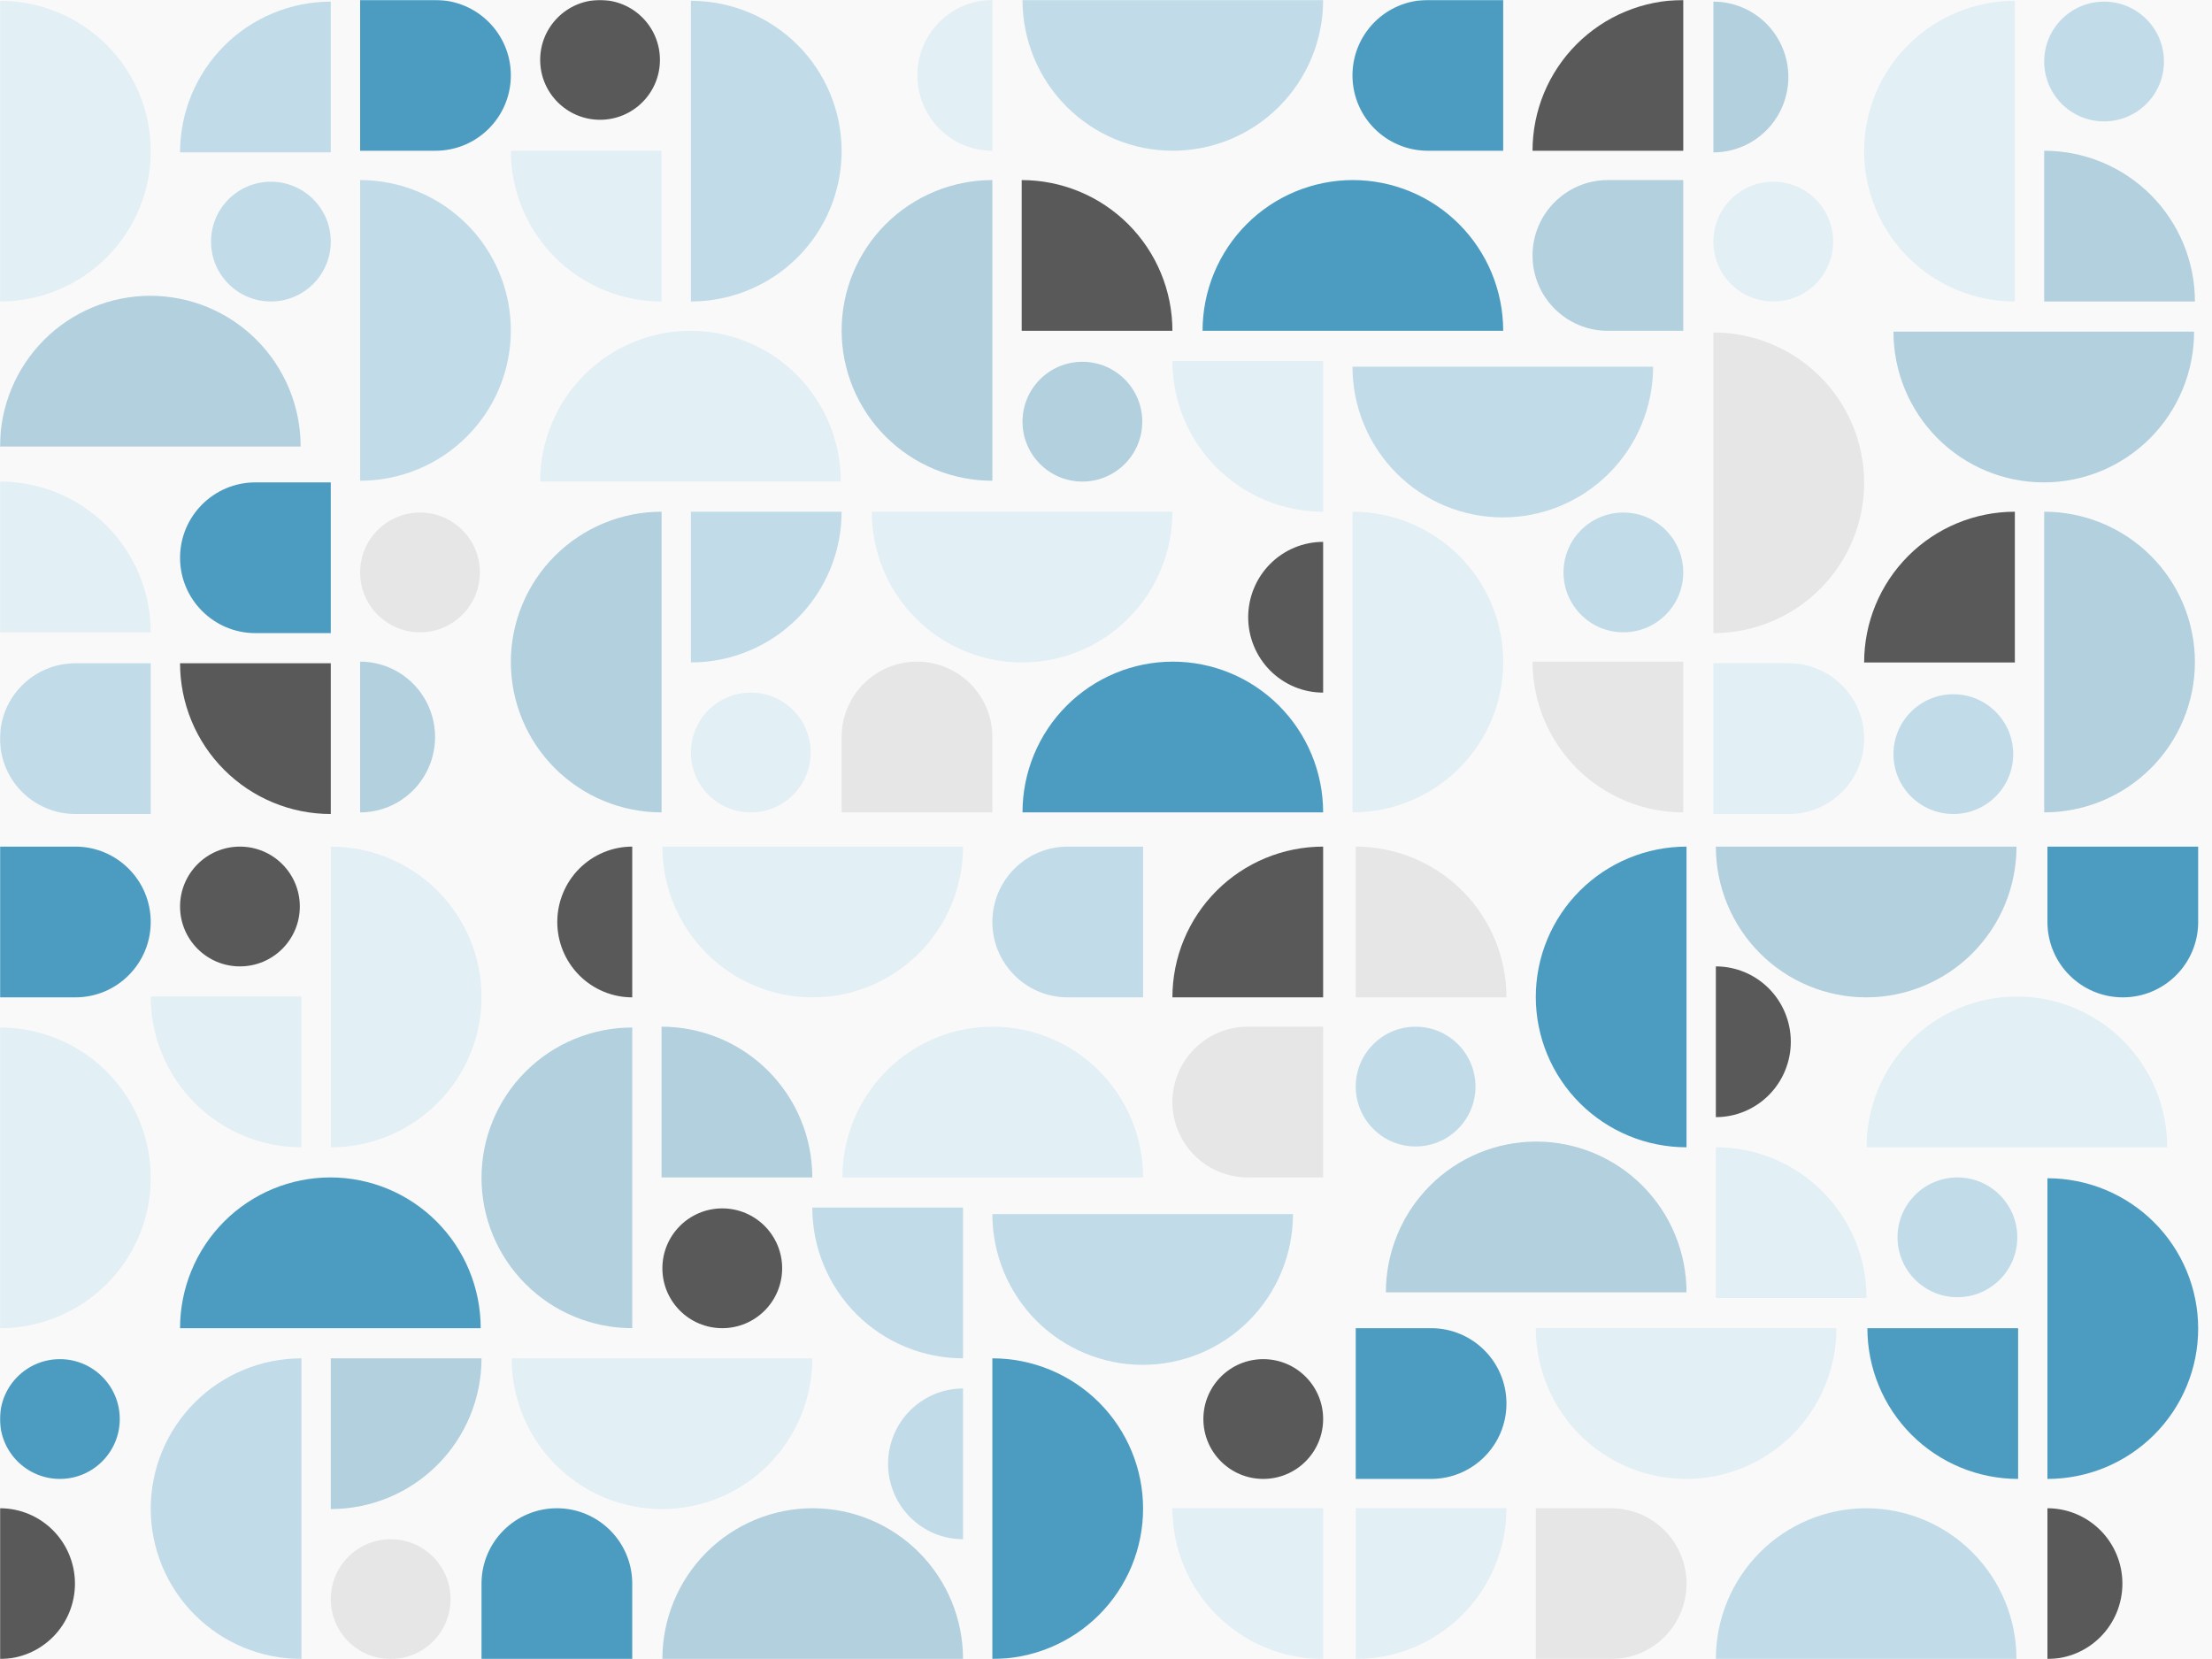 <svg width="1600" height="1200" viewBox="0 0 1600 1200" fill="none" xmlns="http://www.w3.org/2000/svg">
<rect width="1600" height="1200" fill="white"/>
<rect width="1600" height="1200" fill="#F9F9F9"/>
<mask id="mask0" mask-type="alpha" maskUnits="userSpaceOnUse" x="0" y="0" width="1600" height="1200">
<rect width="1600" height="1200" fill="#F9F9F9"/>
</mask>
<g mask="url(#mask0)">
<path d="M217.461 322.987C217.461 308.668 214.649 294.489 209.185 281.26C203.72 268.032 195.711 256.011 185.614 245.886C175.517 235.761 163.531 227.729 150.34 222.249C137.148 216.77 123.009 213.949 108.731 213.949C94.452 213.949 80.313 216.77 67.121 222.249C53.93 227.729 41.944 235.761 31.847 245.886C21.75 256.011 13.741 268.032 8.277 281.26C2.812 294.489 0 308.668 0 322.987H108.731H217.461Z" fill="#94C0D4" fill-opacity="0.7"/>
<path d="M0 218.075C14.317 218.075 28.495 215.262 41.722 209.798C54.949 204.333 66.968 196.323 77.092 186.225C87.216 176.127 95.247 164.14 100.726 150.947C106.206 137.753 109.025 123.613 109.025 109.332C109.025 95.052 106.206 80.912 100.726 67.718C95.247 54.525 87.216 42.538 77.092 32.44C66.968 22.342 54.949 14.332 41.722 8.867C28.495 3.403 14.317 0.59 0 0.59V109.332V218.075Z" fill="#E2EFF5"/>
<path d="M239.265 588.802C224.948 588.802 210.771 585.982 197.544 580.502C184.317 575.022 172.298 566.99 162.174 556.865C152.05 546.74 144.019 534.719 138.539 521.491C133.06 508.263 130.24 494.083 130.24 479.765H239.265V588.802Z" fill="#161616" fill-opacity="0.7"/>
<path d="M0 348.33C14.317 348.33 28.495 351.15 41.722 356.63C54.949 362.11 66.968 370.142 77.092 380.267C87.216 390.392 95.247 402.413 100.726 415.641C106.206 428.869 109.025 443.049 109.025 457.367H0L0 348.33Z" fill="#E2EFF5"/>
<path d="M130.24 110.216C130.24 95.897 133.06 81.718 138.539 68.489C144.019 55.26 152.05 43.24 162.174 33.115C172.298 22.99 184.317 14.958 197.544 9.479C210.771 3.999 224.948 1.179 239.265 1.179V110.216H130.24Z" fill="#AAD1E2" fill-opacity="0.7"/>
<path d="M0 534.283C0 504.174 24.406 479.765 54.513 479.765H109.025V588.802H54.513C24.406 588.802 0 564.393 0 534.283V534.283Z" fill="#AAD1E2" fill-opacity="0.7"/>
<path d="M130.24 403.439C130.24 433.548 154.647 457.957 184.753 457.957H239.265V348.92H184.753C154.647 348.92 130.24 373.329 130.24 403.439V403.439Z" fill="#0275A9" fill-opacity="0.7"/>
<path d="M195.95 218.075C219.873 218.075 239.266 198.68 239.266 174.755C239.266 150.83 219.873 131.435 195.95 131.435C172.028 131.435 152.635 150.83 152.635 174.755C152.635 198.68 172.028 218.075 195.95 218.075Z" fill="#AAD1E2" fill-opacity="0.7"/>
<path d="M1587.64 218.074C1587.64 203.755 1584.82 189.577 1579.34 176.348C1573.86 163.119 1565.83 151.098 1555.71 140.973C1545.58 130.848 1533.57 122.817 1520.34 117.337C1507.11 111.857 1492.93 109.037 1478.62 109.037V218.074H1587.64Z" fill="#94C0D4" fill-opacity="0.7"/>
<path d="M1239.35 110.216C1246.47 110.216 1253.52 108.806 1260.1 106.066C1266.68 103.326 1272.65 99.31 1277.69 94.248C1282.72 89.185 1286.72 83.175 1289.44 76.561C1292.17 69.946 1293.57 62.857 1293.57 55.697C1293.57 48.538 1292.17 41.449 1289.44 34.834C1286.72 28.22 1282.72 22.209 1277.69 17.147C1272.65 12.084 1266.68 8.069 1260.1 5.329C1253.52 2.589 1246.47 1.179 1239.35 1.179L1239.35 55.697L1239.35 110.216Z" fill="#94C0D4" fill-opacity="0.7"/>
<path d="M1457.4 0.59C1443.08 0.59 1428.91 3.403 1415.68 8.867C1402.45 14.332 1390.43 22.342 1380.31 32.44C1370.19 42.538 1362.16 54.525 1356.68 67.718C1351.2 80.912 1348.38 95.052 1348.38 109.332C1348.38 123.613 1351.2 137.753 1356.68 150.947C1362.16 164.14 1370.19 176.127 1380.31 186.225C1390.43 196.323 1402.45 204.333 1415.68 209.798C1428.91 215.262 1443.08 218.075 1457.4 218.075V109.332V0.59Z" fill="#E2EFF5"/>
<path d="M1348.38 479.175C1348.38 464.856 1351.2 450.677 1356.68 437.449C1362.16 424.22 1370.19 412.2 1380.31 402.075C1390.43 391.95 1402.45 383.918 1415.68 378.438C1428.91 372.957 1443.08 370.138 1457.4 370.138V479.175H1348.38Z" fill="#161616" fill-opacity="0.7"/>
<path d="M1478.62 587.623C1492.93 587.623 1507.11 584.811 1520.34 579.345C1533.57 573.88 1545.58 565.87 1555.71 555.772C1565.83 545.674 1573.86 533.687 1579.34 520.494C1584.82 507.301 1587.64 493.16 1587.64 478.88C1587.64 464.6 1584.82 450.459 1579.34 437.267C1573.86 424.074 1565.83 412.086 1555.71 401.988C1545.58 391.891 1533.57 383.881 1520.34 378.415C1507.11 372.95 1492.93 370.138 1478.62 370.138V478.88V587.623Z" fill="#94C0D4" fill-opacity="0.7"/>
<path d="M1239.35 240.472C1253.67 240.472 1267.85 243.284 1281.07 248.749C1294.3 254.215 1306.32 262.225 1316.44 272.322C1326.57 282.42 1334.6 294.408 1340.08 307.601C1345.56 320.793 1348.38 334.934 1348.38 349.214C1348.38 363.494 1345.56 377.635 1340.08 390.828C1334.6 404.021 1326.57 416.008 1316.44 426.106C1306.32 436.204 1294.3 444.214 1281.07 449.679C1267.85 455.145 1253.67 457.957 1239.35 457.957L1239.35 349.214L1239.35 240.472Z" fill="#E6E6E6"/>
<path d="M1369.59 239.882C1369.59 254.201 1372.4 268.38 1377.87 281.608C1383.33 294.837 1391.34 306.857 1401.44 316.982C1411.53 327.107 1423.52 335.139 1436.71 340.619C1449.9 346.099 1464.04 348.919 1478.32 348.919C1492.6 348.919 1506.74 346.099 1519.93 340.619C1533.12 335.139 1545.11 327.107 1555.21 316.982C1565.3 306.857 1573.31 294.837 1578.78 281.608C1584.24 268.38 1587.05 254.201 1587.05 239.882H1478.32H1369.59Z" fill="#94C0D4" fill-opacity="0.7"/>
<path d="M1348.38 534.283C1348.38 564.393 1323.97 588.802 1293.86 588.802H1239.35L1239.35 479.765H1293.86C1323.97 479.765 1348.38 504.174 1348.38 534.283V534.283Z" fill="#E2EFF5"/>
<path d="M1521.93 87.819C1545.86 87.819 1565.25 68.424 1565.25 44.499C1565.25 20.574 1545.86 1.179 1521.93 1.179C1498.01 1.179 1478.62 20.574 1478.62 44.499C1478.62 68.424 1498.01 87.819 1521.93 87.819Z" fill="#AAD1E2" fill-opacity="0.7"/>
<path d="M1282.67 218.075C1306.59 218.075 1325.98 198.68 1325.98 174.755C1325.98 150.83 1306.59 131.435 1282.67 131.435C1258.74 131.435 1239.35 150.83 1239.35 174.755C1239.35 198.68 1258.74 218.075 1282.67 218.075Z" fill="#E2EFF5"/>
<path d="M1412.91 588.802C1436.83 588.802 1456.22 569.406 1456.22 545.481C1456.22 521.556 1436.83 502.161 1412.91 502.161C1388.98 502.161 1369.59 521.556 1369.59 545.481C1369.59 569.406 1388.98 588.802 1412.91 588.802Z" fill="#AAD1E2" fill-opacity="0.7"/>
<path d="M608.773 370.138C608.773 384.457 605.954 398.635 600.474 411.865C594.995 425.094 586.964 437.114 576.84 447.239C566.716 457.364 554.697 465.395 541.47 470.875C528.243 476.355 514.065 479.175 499.748 479.175V370.138H608.773Z" fill="#AAD1E2" fill-opacity="0.7"/>
<path d="M957.064 500.983C949.944 500.983 942.893 499.573 936.316 496.833C929.738 494.093 923.761 490.077 918.725 485.015C913.691 479.952 909.697 473.942 906.973 467.327C904.249 460.713 902.846 453.623 902.846 446.464C902.846 439.305 904.249 432.215 906.973 425.601C909.697 418.986 913.691 412.976 918.725 407.913C923.761 402.851 929.738 398.835 936.316 396.095C942.893 393.355 949.944 391.945 957.064 391.945V500.983Z" fill="#161616" fill-opacity="0.7"/>
<path d="M717.798 109.037C710.678 109.037 703.628 107.626 697.05 104.887C690.472 102.148 684.495 98.131 679.459 93.07C674.426 88.006 670.431 81.996 667.707 75.382C664.983 68.768 663.58 61.678 663.58 54.519C663.58 47.359 664.983 40.27 667.707 33.656C670.431 27.041 674.426 21.031 679.459 15.967C684.495 10.906 690.472 6.889 697.05 4.15C703.628 1.411 710.678 0 717.798 0V109.037Z" fill="#E2EFF5"/>
<path d="M260.482 478.586C267.602 478.586 274.653 479.996 281.231 482.736C287.809 485.476 293.786 489.492 298.82 494.554C303.855 499.617 307.849 505.627 310.573 512.241C313.298 518.856 314.7 525.945 314.7 533.105C314.7 540.264 313.298 547.353 310.573 553.968C307.849 560.582 303.855 566.593 298.82 571.655C293.786 576.718 287.809 580.733 281.231 583.473C274.653 586.213 267.602 587.623 260.482 587.623V478.586Z" fill="#94C0D4" fill-opacity="0.7"/>
<path d="M478.533 587.623C464.216 587.623 450.038 584.81 436.811 579.345C423.583 573.881 411.565 565.871 401.441 555.773C391.317 545.675 383.286 533.688 377.807 520.494C372.328 507.301 369.508 493.161 369.508 478.88C369.508 464.6 372.328 450.46 377.807 437.266C383.286 424.073 391.317 412.085 401.441 401.988C411.565 391.89 423.583 383.88 436.811 378.415C450.038 372.95 464.216 370.138 478.533 370.138V587.623Z" fill="#94C0D4" fill-opacity="0.7"/>
<path d="M369.508 109.037H478.533V218.074C464.216 218.074 450.038 215.255 436.811 209.775C423.583 204.294 411.565 196.263 401.441 186.137C391.317 176.012 383.286 163.992 377.807 150.764C372.328 137.535 369.508 123.356 369.508 109.037Z" fill="#E2EFF5"/>
<path d="M499.748 0.59C514.065 0.59 528.243 3.402 541.47 8.867C554.697 14.333 566.716 22.343 576.84 32.441C586.964 42.538 594.995 54.526 600.474 67.719C605.954 80.912 608.773 95.052 608.773 109.332C608.773 123.613 605.954 137.753 600.474 150.946C594.995 164.139 586.964 176.127 576.84 186.224C566.716 196.322 554.697 204.332 541.47 209.798C528.243 215.263 514.065 218.075 499.748 218.075V0.59Z" fill="#AAD1E2" fill-opacity="0.7"/>
<path d="M739.604 587.623C739.604 573.304 742.415 559.125 747.88 545.896C753.345 532.667 761.354 520.647 771.451 510.522C781.547 500.397 793.534 492.366 806.725 486.886C819.916 481.406 834.056 478.586 848.334 478.586C862.613 478.586 876.752 481.406 889.943 486.886C903.134 492.366 915.121 500.397 925.217 510.522C935.314 520.647 943.323 532.667 948.788 545.896C954.253 559.125 957.065 573.304 957.065 587.623H739.604Z" fill="#0275A9" fill-opacity="0.7"/>
<path d="M1195.74 265.226C1195.74 279.544 1192.93 293.724 1187.46 306.952C1182 320.18 1173.99 332.201 1163.89 342.326C1153.8 352.451 1141.81 360.483 1128.62 365.963C1115.43 371.443 1101.29 374.263 1087.01 374.263C1072.73 374.263 1058.59 371.443 1045.4 365.963C1032.21 360.483 1020.22 352.451 1010.13 342.326C1000.03 332.201 992.021 320.18 986.556 306.952C981.091 293.724 978.279 279.544 978.279 265.226H1195.74Z" fill="#AAD1E2" fill-opacity="0.7"/>
<path d="M978.279 370.138C992.596 370.138 1006.77 372.95 1020 378.415C1033.23 383.88 1045.25 391.89 1055.37 401.988C1065.5 412.085 1073.53 424.073 1079.01 437.266C1084.49 450.46 1087.3 464.6 1087.3 478.88C1087.3 493.161 1084.49 507.301 1079.01 520.494C1073.53 533.688 1065.5 545.675 1055.37 555.773C1045.25 565.871 1033.23 573.881 1020 579.345C1006.77 584.81 992.596 587.623 978.279 587.623V370.138Z" fill="#E2EFF5"/>
<path d="M869.844 239.293C869.844 224.974 872.656 210.795 878.12 197.567C883.585 184.338 891.594 172.318 901.691 162.193C911.788 152.068 923.774 144.036 936.965 138.556C950.156 133.076 964.296 130.256 978.574 130.256C992.853 130.256 1006.99 133.076 1020.18 138.556C1033.37 144.036 1045.36 152.068 1055.46 162.193C1065.55 172.318 1073.56 184.338 1079.03 197.567C1084.49 210.795 1087.3 224.974 1087.3 239.293H869.844Z" fill="#0275A9" fill-opacity="0.7"/>
<path d="M957.065 0C957.065 14.319 954.253 28.498 948.788 41.726C943.323 54.955 935.314 66.975 925.217 77.1C915.121 87.225 903.134 95.257 889.943 100.737C876.752 106.218 862.613 109.037 848.334 109.037C834.056 109.037 819.916 106.218 806.725 100.737C793.534 95.257 781.547 87.225 771.451 77.1C761.354 66.975 753.345 54.955 747.88 41.726C742.415 28.498 739.604 14.319 739.604 0H957.065Z" fill="#AAD1E2" fill-opacity="0.7"/>
<path d="M717.799 347.741C703.481 347.741 689.304 344.929 676.077 339.464C662.85 333.998 650.831 325.988 640.707 315.89C630.583 305.793 622.552 293.805 617.072 280.612C611.593 267.419 608.773 253.279 608.773 238.998C608.773 224.718 611.593 210.578 617.072 197.385C622.552 184.192 630.583 172.204 640.707 162.107C650.831 152.009 662.85 143.999 676.077 138.533C689.304 133.068 703.481 130.256 717.799 130.256V347.741Z" fill="#94C0D4" fill-opacity="0.7"/>
<path d="M260.482 347.741V130.256C274.8 130.256 288.977 133.068 302.205 138.533C315.432 143.999 327.451 152.009 337.575 162.107C347.699 172.204 355.73 184.192 361.209 197.385C366.688 210.578 369.508 224.718 369.508 238.998C369.508 253.279 366.688 267.419 361.209 280.612C355.73 293.805 347.699 305.793 337.575 315.89C327.451 325.988 315.432 333.998 302.205 339.464C288.977 344.929 274.8 347.741 260.482 347.741Z" fill="#AAD1E2" fill-opacity="0.7"/>
<path d="M390.723 348.33C390.723 334.012 393.535 319.832 398.999 306.604C404.464 293.375 412.472 281.355 422.569 271.23C432.666 261.105 444.652 253.073 457.844 247.593C471.036 242.113 485.175 239.293 499.453 239.293C513.732 239.293 527.871 242.113 541.062 247.593C554.253 253.073 566.24 261.105 576.337 271.23C586.433 281.355 594.442 293.375 599.907 306.604C605.372 319.832 608.184 334.012 608.184 348.33H390.723Z" fill="#E2EFF5"/>
<path d="M848.039 370.138C848.039 384.457 845.227 398.635 839.763 411.865C834.298 425.094 826.289 437.114 816.192 447.239C806.095 457.364 794.109 465.395 780.918 470.875C767.726 476.355 753.587 479.175 739.309 479.175C725.03 479.175 710.891 476.355 697.7 470.875C684.508 465.395 672.522 457.364 662.425 447.239C652.329 437.114 644.319 425.094 638.855 411.865C633.39 398.635 630.578 384.457 630.578 370.138H848.039Z" fill="#E2EFF5"/>
<path d="M848.039 239.293H739.014V130.256C753.331 130.256 767.508 133.076 780.735 138.556C793.962 144.036 805.981 152.068 816.105 162.193C826.229 172.318 834.26 184.338 839.74 197.567C845.219 210.795 848.039 224.974 848.039 239.293Z" fill="#161616" fill-opacity="0.7"/>
<path d="M1217.55 0V109.037H1108.52C1108.52 94.719 1111.34 80.539 1116.82 67.311C1122.3 54.083 1130.33 42.062 1140.45 31.937C1150.58 21.812 1162.6 13.78 1175.82 8.3C1189.05 2.82 1203.23 0 1217.55 0Z" fill="#161616" fill-opacity="0.7"/>
<path d="M848.039 261.101H957.064V370.138C942.747 370.138 928.569 367.318 915.342 361.838C902.116 356.358 890.097 348.326 879.973 338.201C869.848 328.076 861.818 316.055 856.338 302.827C850.858 289.599 848.039 275.419 848.039 261.101Z" fill="#E2EFF5"/>
<path d="M1108.52 478.586H1217.55V587.623C1203.23 587.623 1189.05 584.803 1175.82 579.323C1162.6 573.844 1150.58 565.812 1140.45 555.687C1130.33 545.562 1122.3 533.542 1116.82 520.313C1111.34 507.084 1108.52 492.905 1108.52 478.586Z" fill="#E6E6E6"/>
<path d="M663.286 478.586C693.392 478.586 717.799 502.995 717.799 533.105V587.623H608.773V533.105C608.773 502.995 633.18 478.586 663.286 478.586Z" fill="#E6E6E6"/>
<path d="M369.508 54.519C369.508 84.628 345.101 109.037 314.995 109.037H260.482V0H314.995C345.101 0 369.508 24.409 369.508 54.519Z" fill="#0275A9" fill-opacity="0.7"/>
<path d="M978.279 54.519C978.279 24.409 1002.69 0 1032.79 0H1087.3V109.037H1032.79C1002.69 109.037 978.279 84.628 978.279 54.519Z" fill="#0275A9" fill-opacity="0.7"/>
<path d="M1108.52 184.775C1108.52 154.665 1132.93 130.256 1163.03 130.256H1217.55V239.293H1163.03C1132.93 239.293 1108.52 214.884 1108.52 184.775Z" fill="#94C0D4" fill-opacity="0.7"/>
<path d="M543.063 500.982C566.986 500.982 586.379 520.378 586.379 544.303C586.379 568.228 566.986 587.623 543.063 587.623C519.141 587.623 499.748 568.228 499.748 544.303C499.748 520.378 519.141 500.982 543.063 500.982Z" fill="#E2EFF5"/>
<path d="M303.798 370.727C327.72 370.727 347.113 390.122 347.113 414.047C347.113 437.972 327.72 457.367 303.798 457.367C279.875 457.367 260.482 437.972 260.482 414.047C260.482 390.122 279.875 370.727 303.798 370.727Z" fill="#E6E6E6"/>
<path d="M434.038 0C457.961 0 477.353 19.395 477.353 43.32C477.353 67.245 457.961 86.641 434.038 86.641C410.116 86.641 390.723 67.245 390.723 43.32C390.723 19.395 410.116 0 434.038 0Z" fill="#161616" fill-opacity="0.7"/>
<path d="M782.919 261.689C806.841 261.689 826.234 281.085 826.234 305.01C826.234 328.935 806.841 348.33 782.919 348.33C758.996 348.33 739.604 328.935 739.604 305.01C739.604 281.085 758.996 261.689 782.919 261.689Z" fill="#94C0D4" fill-opacity="0.7"/>
<path d="M1174.23 370.727C1198.15 370.727 1217.55 390.122 1217.55 414.047C1217.55 437.972 1198.15 457.367 1174.23 457.367C1150.31 457.367 1130.92 437.972 1130.92 414.047C1130.92 390.122 1150.31 370.727 1174.23 370.727Z" fill="#AAD1E2" fill-opacity="0.7"/>
<path d="M348.291 982.515C348.291 996.834 345.471 1011.01 339.992 1024.24C334.512 1037.47 326.481 1049.49 316.357 1059.62C306.233 1069.74 294.214 1077.77 280.987 1083.25C267.76 1088.73 253.583 1091.55 239.266 1091.55V982.515H348.291Z" fill="#94C0D4" fill-opacity="0.7"/>
<path d="M696.583 1113.36C689.463 1113.36 682.413 1111.95 675.835 1109.21C669.257 1106.47 663.28 1102.45 658.245 1097.39C653.211 1092.33 649.216 1086.32 646.492 1079.7C643.768 1073.09 642.365 1066 642.365 1058.84C642.365 1051.68 643.768 1044.59 646.492 1037.98C649.216 1031.36 653.211 1025.35 658.245 1020.29C663.28 1015.23 669.257 1011.21 675.835 1008.47C682.413 1005.73 689.463 1004.32 696.583 1004.32V1113.36Z" fill="#AAD1E2" fill-opacity="0.7"/>
<path d="M457.316 721.414C450.196 721.414 443.145 720.003 436.567 717.264C429.99 714.525 424.013 710.508 418.977 705.447C413.943 700.383 409.949 694.373 407.225 687.759C404.501 681.145 403.098 674.055 403.098 666.896C403.098 659.736 404.501 652.647 407.225 646.032C409.949 639.418 413.943 633.408 418.977 628.344C424.013 623.283 429.99 619.266 436.567 616.527C443.145 613.788 450.196 612.377 457.316 612.377V721.414Z" fill="#161616" fill-opacity="0.7"/>
<path d="M0 1090.96C7.12 1090.96 14.17 1092.37 20.748 1095.11C27.326 1097.85 33.303 1101.87 38.338 1106.93C43.373 1111.99 47.366 1118 50.091 1124.62C52.816 1131.23 54.218 1138.32 54.218 1145.48C54.218 1152.64 52.816 1159.73 50.091 1166.34C47.366 1172.96 43.373 1178.97 38.338 1184.03C33.303 1189.09 27.326 1193.11 20.748 1195.85C14.17 1198.59 7.12 1200 0 1200V1090.96Z" fill="#161616" fill-opacity="0.7"/>
<path d="M218.051 1200C203.733 1200 189.556 1197.19 176.328 1191.72C163.101 1186.26 151.082 1178.25 140.958 1168.15C130.834 1158.05 122.804 1146.06 117.324 1132.87C111.845 1119.68 109.025 1105.54 109.025 1091.26C109.025 1076.98 111.845 1062.84 117.324 1049.64C122.804 1036.45 130.834 1024.46 140.958 1014.36C151.082 1004.27 163.101 996.257 176.328 990.792C189.556 985.327 203.733 982.515 218.051 982.515V1200Z" fill="#AAD1E2" fill-opacity="0.7"/>
<path d="M109.025 720.825H218.051V829.863C203.733 829.863 189.556 827.043 176.328 821.563C163.101 816.082 151.082 808.051 140.958 797.925C130.834 787.8 122.804 775.78 117.324 762.552C111.845 749.323 109.025 735.144 109.025 720.825Z" fill="#E2EFF5"/>
<path d="M239.266 612.377C253.583 612.377 267.76 615.189 280.987 620.654C294.214 626.12 306.233 634.13 316.357 644.228C326.481 654.326 334.512 666.313 339.992 679.506C345.471 692.699 348.291 706.84 348.291 721.12C348.291 735.4 345.471 749.541 339.992 762.733C334.512 775.926 326.481 787.914 316.357 798.012C306.233 808.109 294.214 816.119 280.987 821.585C267.76 827.05 253.583 829.862 239.266 829.862V612.377Z" fill="#E2EFF5"/>
<path d="M479.121 1200C479.121 1185.68 481.933 1171.5 487.398 1158.27C492.862 1145.04 500.872 1133.02 510.968 1122.9C521.065 1112.77 533.051 1104.74 546.243 1099.26C559.434 1093.78 573.573 1090.96 587.852 1090.96C602.13 1090.96 616.269 1093.78 629.461 1099.26C642.652 1104.74 654.638 1112.77 664.735 1122.9C674.832 1133.02 682.841 1145.04 688.306 1158.27C693.77 1171.5 696.582 1185.68 696.582 1200H479.121Z" fill="#94C0D4" fill-opacity="0.7"/>
<path d="M935.26 878.192C935.26 892.511 932.448 906.69 926.983 919.919C921.519 933.147 913.509 945.167 903.413 955.293C893.316 965.418 881.33 973.45 868.138 978.93C854.947 984.409 840.808 987.23 826.529 987.23C812.251 987.23 798.112 984.409 784.92 978.93C771.729 973.45 759.743 965.418 749.646 955.293C739.549 945.167 731.54 933.147 726.075 919.919C720.611 906.69 717.799 892.511 717.799 878.192H935.26Z" fill="#AAD1E2" fill-opacity="0.7"/>
<path d="M717.799 982.515C732.116 982.515 746.294 985.327 759.521 990.792C772.748 996.257 784.766 1004.27 794.891 1014.36C805.015 1024.46 813.045 1036.45 818.525 1049.64C824.005 1062.84 826.824 1076.98 826.824 1091.26C826.824 1105.54 824.005 1119.68 818.525 1132.87C813.045 1146.06 805.015 1158.05 794.891 1168.15C784.766 1178.25 772.748 1186.26 759.521 1191.72C746.294 1197.19 732.116 1200 717.799 1200V982.515Z" fill="#0275A9" fill-opacity="0.7"/>
<path d="M609.363 851.67C609.363 837.351 612.175 823.172 617.64 809.944C623.105 796.715 631.114 784.695 641.21 774.57C651.307 764.445 663.294 756.413 676.485 750.933C689.676 745.453 703.815 742.633 718.094 742.633C732.372 742.633 746.512 745.453 759.703 750.933C772.894 756.413 784.88 764.445 794.977 774.57C805.074 784.695 813.083 796.715 818.548 809.944C824.013 823.172 826.824 837.351 826.824 851.67H609.363Z" fill="#E2EFF5"/>
<path d="M696.582 612.377C696.582 626.696 693.77 640.875 688.306 654.103C682.841 667.332 674.832 679.352 664.735 689.477C654.638 699.602 642.652 707.634 629.461 713.114C616.269 718.595 602.13 721.414 587.852 721.414C573.573 721.414 559.434 718.595 546.243 713.114C533.051 707.634 521.065 699.602 510.968 689.477C500.872 679.352 492.862 667.332 487.398 654.103C481.933 640.875 479.121 626.696 479.121 612.377H696.582Z" fill="#E2EFF5"/>
<path d="M457.316 960.707C442.999 960.707 428.821 957.895 415.594 952.429C402.368 946.964 390.349 938.954 380.224 928.856C370.1 918.758 362.07 906.771 356.59 893.578C351.11 880.385 348.291 866.244 348.291 851.964C348.291 837.684 351.11 823.543 356.59 810.351C362.07 797.158 370.1 785.17 380.224 775.072C390.349 764.975 402.368 756.965 415.594 751.499C428.821 746.034 442.999 743.222 457.316 743.222V960.707Z" fill="#94C0D4" fill-opacity="0.7"/>
<path d="M0 960.707V743.222C14.317 743.222 28.495 746.034 41.722 751.499C54.95 756.965 66.969 764.975 77.093 775.072C87.216 785.17 95.247 797.158 100.726 810.351C106.205 823.543 109.025 837.684 109.025 851.964C109.025 866.244 106.205 880.385 100.726 893.578C95.247 906.771 87.216 918.758 77.092 928.856C66.969 938.954 54.95 946.964 41.722 952.429C28.495 957.895 14.317 960.707 0 960.707Z" fill="#E2EFF5"/>
<path d="M130.24 960.707C130.24 946.388 133.053 932.209 138.517 918.981C143.981 905.752 151.99 893.732 162.087 883.607C172.183 873.482 184.17 865.45 197.361 859.97C210.553 854.49 224.692 851.67 238.971 851.67C253.249 851.67 267.389 854.49 280.58 859.97C293.771 865.45 305.757 873.482 315.854 883.607C325.951 893.732 333.96 905.752 339.425 918.981C344.89 932.209 347.701 946.388 347.701 960.707H130.24Z" fill="#0275A9" fill-opacity="0.7"/>
<path d="M587.557 982.515C587.557 996.834 584.745 1011.01 579.28 1024.24C573.815 1037.47 565.806 1049.49 555.71 1059.62C545.613 1069.74 533.626 1077.77 520.435 1083.25C507.244 1088.73 493.105 1091.55 478.826 1091.55C464.548 1091.55 450.408 1088.73 437.217 1083.25C424.026 1077.77 412.04 1069.74 401.943 1059.62C391.846 1049.49 383.837 1037.47 378.372 1024.24C372.907 1011.01 370.096 996.834 370.096 982.515H587.557Z" fill="#E2EFF5"/>
<path d="M587.558 851.67H478.533V742.633C492.85 742.633 507.028 745.453 520.255 750.933C533.482 756.413 545.501 764.445 555.625 774.57C565.749 784.695 573.78 796.715 579.259 809.944C584.739 823.172 587.558 837.351 587.558 851.67Z" fill="#94C0D4" fill-opacity="0.7"/>
<path d="M957.064 612.377V721.414H848.039C848.039 707.096 850.858 692.916 856.338 679.688C861.818 666.459 869.848 654.439 879.973 644.314C890.097 634.189 902.116 626.157 915.342 620.677C928.569 615.197 942.747 612.377 957.064 612.377Z" fill="#161616" fill-opacity="0.7"/>
<path d="M587.557 873.478H696.582V982.515C682.265 982.515 668.087 979.695 654.86 974.215C641.633 968.735 629.614 960.703 619.49 950.578C609.366 940.453 601.335 928.432 595.856 915.204C590.376 901.976 587.557 887.796 587.557 873.478Z" fill="#AAD1E2" fill-opacity="0.7"/>
<path d="M848.039 1090.96H957.064V1200C942.747 1200 928.569 1197.18 915.342 1191.7C902.116 1186.22 890.097 1178.19 879.973 1168.06C869.848 1157.94 861.818 1145.92 856.338 1132.69C850.858 1119.46 848.039 1105.28 848.039 1090.96Z" fill="#E2EFF5"/>
<path d="M402.804 1090.96C432.91 1090.96 457.316 1115.37 457.316 1145.48V1200H348.291V1145.48C348.291 1115.37 372.697 1090.96 402.804 1090.96Z" fill="#0275A9" fill-opacity="0.7"/>
<path d="M109.025 666.896C109.025 697.005 84.619 721.414 54.513 721.414H0V612.377H54.513C84.619 612.377 109.025 636.786 109.025 666.896Z" fill="#0275A9" fill-opacity="0.7"/>
<path d="M717.799 666.896C717.799 636.786 742.205 612.377 772.311 612.377H826.824V721.414H772.311C742.205 721.414 717.799 697.005 717.799 666.896Z" fill="#AAD1E2" fill-opacity="0.7"/>
<path d="M848.039 797.151C848.039 767.042 872.445 742.633 902.552 742.633H957.064V851.67H902.552C872.445 851.67 848.039 827.261 848.039 797.151Z" fill="#E6E6E6"/>
<path d="M282.581 1113.36C306.503 1113.36 325.896 1132.75 325.896 1156.68C325.896 1180.6 306.503 1200 282.581 1200C258.659 1200 239.266 1180.6 239.266 1156.68C239.266 1132.75 258.659 1113.36 282.581 1113.36Z" fill="#E6E6E6"/>
<path d="M43.315 983.104C67.238 983.104 86.631 1002.5 86.631 1026.42C86.631 1050.35 67.238 1069.74 43.315 1069.74C19.393 1069.74 0 1050.35 0 1026.42C0 1002.5 19.393 983.104 43.315 983.104Z" fill="#0275A9" fill-opacity="0.7"/>
<path d="M173.556 612.377C197.478 612.377 216.871 631.772 216.871 655.697C216.871 679.622 197.478 699.017 173.556 699.017C149.633 699.017 130.24 679.622 130.24 655.697C130.24 631.772 149.633 612.377 173.556 612.377Z" fill="#161616" fill-opacity="0.7"/>
<path d="M522.437 874.066C546.359 874.066 565.752 893.462 565.752 917.387C565.752 941.312 546.359 960.707 522.437 960.707C498.514 960.707 479.121 941.312 479.121 917.387C479.121 893.462 498.514 874.066 522.437 874.066Z" fill="#161616" fill-opacity="0.7"/>
<path d="M913.749 983.104C937.671 983.104 957.064 1002.5 957.064 1026.42C957.064 1050.35 937.671 1069.74 913.749 1069.74C889.827 1069.74 870.434 1050.35 870.434 1026.42C870.434 1002.5 889.827 983.104 913.749 983.104Z" fill="#161616" fill-opacity="0.7"/>
<path d="M1241.12 699.018C1248.24 699.018 1255.29 700.428 1261.87 703.168C1268.44 705.907 1274.42 709.923 1279.46 714.986C1284.49 720.048 1288.49 726.058 1291.21 732.673C1293.93 739.287 1295.34 746.377 1295.34 753.536C1295.34 760.696 1293.93 767.785 1291.21 774.4C1288.49 781.014 1284.49 787.024 1279.46 792.087C1274.42 797.149 1268.44 801.165 1261.87 803.905C1255.29 806.645 1248.24 808.055 1241.12 808.055V699.018Z" fill="#161616" fill-opacity="0.7"/>
<path d="M1480.97 1090.96C1488.09 1090.96 1495.15 1092.37 1501.72 1095.11C1508.3 1097.85 1514.28 1101.87 1519.31 1106.93C1524.35 1111.99 1528.34 1118 1531.07 1124.62C1533.79 1131.23 1535.19 1138.32 1535.19 1145.48C1535.19 1152.64 1533.79 1159.73 1531.07 1166.34C1528.34 1172.96 1524.35 1178.97 1519.31 1184.03C1514.28 1189.09 1508.3 1193.11 1501.72 1195.85C1495.15 1198.59 1488.09 1200 1480.97 1200V1090.96Z" fill="#161616" fill-opacity="0.7"/>
<path d="M1458.58 612.377C1458.58 626.696 1455.77 640.875 1450.3 654.104C1444.84 667.333 1436.83 679.353 1426.73 689.478C1416.64 699.603 1404.65 707.635 1391.46 713.114C1378.27 718.594 1364.13 721.414 1349.85 721.414C1335.57 721.414 1321.43 718.594 1308.24 713.114C1295.05 707.635 1283.06 699.603 1272.97 689.478C1262.87 679.353 1254.86 667.333 1249.4 654.104C1243.93 640.875 1241.12 626.696 1241.12 612.377H1458.58Z" fill="#94C0D4" fill-opacity="0.7"/>
<path d="M1002.44 934.774C1002.44 920.455 1005.26 906.276 1010.72 893.047C1016.18 879.819 1024.19 867.799 1034.29 857.673C1044.39 847.548 1056.37 839.516 1069.56 834.036C1082.76 828.557 1096.9 825.736 1111.17 825.736C1125.45 825.736 1139.59 828.557 1152.78 834.036C1165.97 839.516 1177.96 847.548 1188.06 857.673C1198.15 867.799 1206.16 879.819 1211.63 893.047C1217.09 906.276 1219.9 920.455 1219.9 934.774H1002.44Z" fill="#94C0D4" fill-opacity="0.7"/>
<path d="M1219.9 829.862C1205.59 829.862 1191.41 827.049 1178.18 821.585C1164.96 816.12 1152.94 808.11 1142.81 798.012C1132.69 787.915 1124.66 775.927 1119.18 762.734C1113.7 749.54 1110.88 735.4 1110.88 721.12C1110.88 706.839 1113.7 692.699 1119.18 679.506C1124.66 666.312 1132.69 654.325 1142.81 644.227C1152.94 634.129 1164.96 626.119 1178.18 620.654C1191.41 615.19 1205.59 612.377 1219.9 612.377V829.862Z" fill="#0275A9" fill-opacity="0.7"/>
<path d="M1328.34 960.707C1328.34 975.026 1325.53 989.205 1320.06 1002.43C1314.6 1015.66 1306.59 1027.68 1296.49 1037.81C1286.4 1047.93 1274.41 1055.96 1261.22 1061.44C1248.03 1066.92 1233.89 1069.74 1219.61 1069.74C1205.33 1069.74 1191.19 1066.92 1178 1061.44C1164.81 1055.96 1152.82 1047.93 1142.73 1037.81C1132.63 1027.68 1124.62 1015.66 1119.16 1002.43C1113.69 989.205 1110.88 975.026 1110.88 960.707H1328.34Z" fill="#E2EFF5"/>
<path d="M1241.12 1200C1241.12 1185.68 1243.93 1171.5 1249.4 1158.27C1254.86 1145.05 1262.87 1133.03 1272.97 1122.9C1283.06 1112.77 1295.05 1104.74 1308.24 1099.26C1321.43 1093.78 1335.57 1090.96 1349.85 1090.96C1364.13 1090.96 1378.27 1093.78 1391.46 1099.26C1404.65 1104.74 1416.64 1112.77 1426.73 1122.9C1436.83 1133.03 1444.84 1145.05 1450.3 1158.27C1455.77 1171.5 1458.58 1185.68 1458.58 1200H1241.12Z" fill="#AAD1E2" fill-opacity="0.7"/>
<path d="M1480.97 852.26C1495.29 852.26 1509.47 855.072 1522.7 860.537C1535.92 866.003 1547.94 874.013 1558.07 884.11C1568.19 894.208 1576.22 906.196 1581.7 919.389C1587.18 932.581 1590 946.722 1590 961.002C1590 975.282 1587.18 989.423 1581.7 1002.62C1576.22 1015.81 1568.19 1027.8 1558.07 1037.89C1547.94 1047.99 1535.92 1056 1522.7 1061.47C1509.47 1066.93 1495.29 1069.75 1480.97 1069.75V852.26Z" fill="#0275A9" fill-opacity="0.7"/>
<path d="M1350.14 829.863C1350.14 815.544 1352.96 801.365 1358.42 788.136C1363.89 774.907 1371.89 762.887 1381.99 752.762C1392.09 742.636 1404.07 734.605 1417.27 729.125C1430.46 723.646 1444.6 720.825 1458.88 720.825C1473.15 720.825 1487.29 723.646 1500.48 729.125C1513.68 734.605 1525.66 742.636 1535.76 752.762C1545.86 762.887 1553.86 774.907 1559.33 788.136C1564.79 801.365 1567.61 815.544 1567.61 829.863H1350.14Z" fill="#E2EFF5"/>
<path d="M1350.73 960.707H1459.76V1069.74C1445.44 1069.74 1431.26 1066.92 1418.04 1061.44C1404.81 1055.96 1392.79 1047.93 1382.67 1037.81C1372.54 1027.68 1364.51 1015.66 1359.03 1002.43C1353.55 989.205 1350.73 975.026 1350.73 960.707Z" fill="#0275A9" fill-opacity="0.7"/>
<path d="M980.637 1200V1090.96H1089.66C1089.66 1105.28 1086.84 1119.46 1081.36 1132.69C1075.88 1145.92 1067.85 1157.94 1057.73 1168.06C1047.6 1178.19 1035.59 1186.22 1022.36 1191.7C1009.13 1197.18 994.954 1200 980.637 1200Z" fill="#E2EFF5"/>
<path d="M1350.14 938.9H1241.12V829.862C1255.44 829.862 1269.61 832.682 1282.84 838.162C1296.07 843.642 1308.09 851.674 1318.21 861.799C1328.33 871.925 1336.37 883.945 1341.85 897.173C1347.32 910.402 1350.14 924.581 1350.14 938.9Z" fill="#E2EFF5"/>
<path d="M1089.66 721.414H980.637V612.377C994.954 612.377 1009.13 615.197 1022.36 620.677C1035.59 626.157 1047.6 634.188 1057.73 644.313C1067.85 654.438 1075.88 666.458 1081.36 679.687C1086.84 692.917 1089.66 707.095 1089.66 721.414Z" fill="#E6E6E6"/>
<path d="M1535.49 721.414C1505.38 721.414 1480.97 697.005 1480.97 666.896V612.377H1590V666.896C1590 697.005 1565.59 721.414 1535.49 721.414Z" fill="#0275A9" fill-opacity="0.7"/>
<path d="M1219.9 1145.48C1219.9 1175.59 1195.5 1200 1165.39 1200H1110.88V1090.96H1165.39C1195.5 1090.96 1219.9 1115.37 1219.9 1145.48Z" fill="#E6E6E6"/>
<path d="M1089.66 1015.23C1089.66 1045.34 1065.26 1069.74 1035.15 1069.74H980.637V960.707H1035.15C1065.26 960.707 1089.66 985.116 1089.66 1015.23Z" fill="#0275A9" fill-opacity="0.7"/>
<path d="M1415.85 938.31C1391.93 938.31 1372.54 918.915 1372.54 894.99C1372.54 871.065 1391.93 851.67 1415.85 851.67C1439.78 851.67 1459.17 871.065 1459.17 894.99C1459.17 918.915 1439.78 938.31 1415.85 938.31Z" fill="#AAD1E2" fill-opacity="0.7"/>
<path d="M1023.95 829.273C1000.03 829.273 980.637 809.878 980.637 785.953C980.637 762.028 1000.03 742.633 1023.95 742.633C1047.87 742.633 1067.27 762.028 1067.27 785.953C1067.27 809.878 1047.87 829.273 1023.95 829.273Z" fill="#AAD1E2" fill-opacity="0.7"/>
</g>
</svg>
